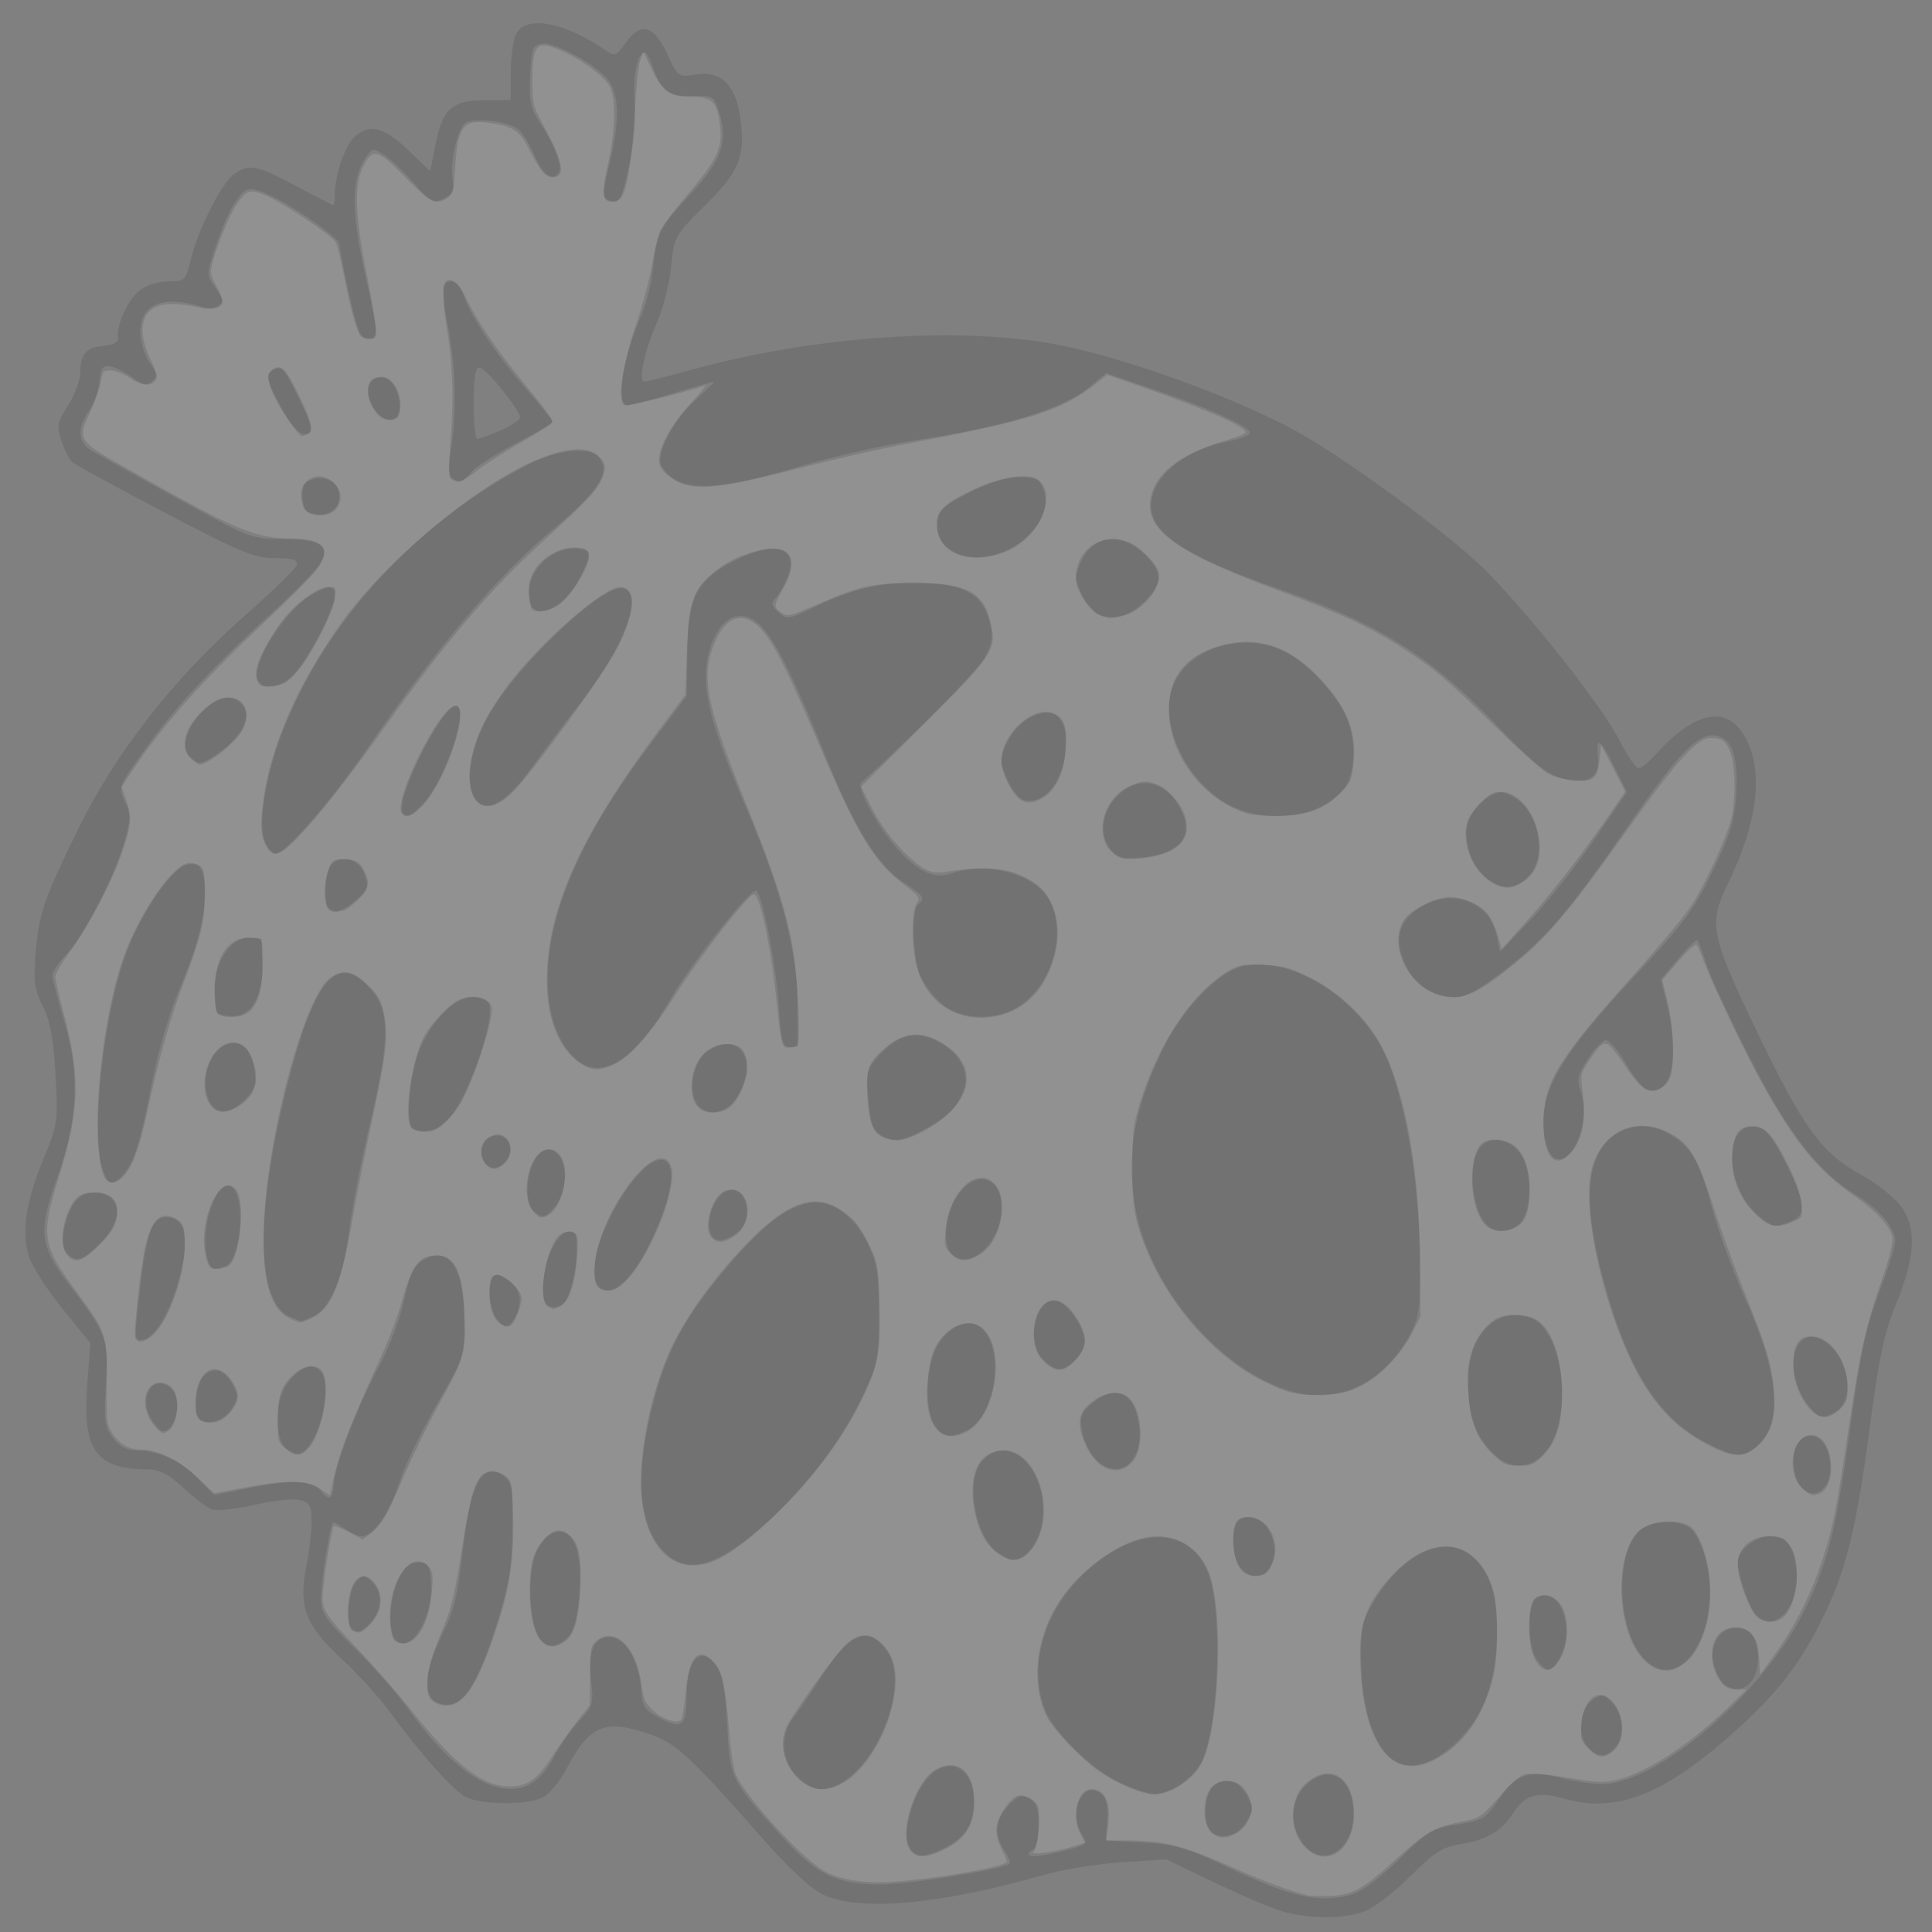 <?xml version="1.0" encoding="UTF-8" standalone="no"?>
<!-- Created with Inkscape (http://www.inkscape.org/) -->

<svg
   xmlns:dc="http://purl.org/dc/elements/1.1/"
   xmlns:cc="http://creativecommons.org/ns#"
   xmlns:rdf="http://www.w3.org/1999/02/22-rdf-syntax-ns#"
   xmlns:svg="http://www.w3.org/2000/svg"
   xmlns="http://www.w3.org/2000/svg"
   xmlns:sodipodi="http://sodipodi.sourceforge.net/DTD/sodipodi-0.dtd"
   xmlns:inkscape="http://www.inkscape.org/namespaces/inkscape"
   width="512"
   height="512"
   id="svg2"
   version="1.1"
   inkscape:version="0.92.3 (2405546, 2018-03-11)"
   sodipodi:docname="doris_icon_transparent.svg"
   inkscape:export-filename="/home/dvojtise/git/doris-android/DorisAndroid/src/main/res/drawable-hdpi/app_background_transparent_filigramme_doris.png"
   inkscape:export-xdpi="60.75"
   inkscape:export-ydpi="60.75">
  <rect width="100%" height="100%" fill="#808080" stroke="none"/>
  <defs
     id="defs4" />
  <sodipodi:namedview
     id="base"
     pagecolor="#ffffff"
     bordercolor="#666666"
     borderopacity="1.0"
     inkscape:pageopacity="0.0"
     inkscape:pageshadow="2"
     inkscape:zoom="1.4"
     inkscape:cx="170.42173"
     inkscape:cy="257.99916"
     inkscape:document-units="px"
     inkscape:current-layer="layer1"
     showgrid="false"
     inkscape:window-width="1265"
     inkscape:window-height="969"
     inkscape:window-x="351"
     inkscape:window-y="100"
     inkscape:window-maximized="0"
     borderlayer="true" />
  <g
     inkscape:label="Calque 1"
     inkscape:groupmode="layer"
     id="layer1"
     transform="translate(0,-540.362)">
    <path
       style="fill:#000000;fill-opacity:0.108"
       d="m 340.887,1047.194 c -2.695,-0.65 -10.958,-4.083 -18.363,-7.628 l -13.464,-6.447 -11.7,0.752 c -6.435,0.414 -15.841,1.944 -20.903,3.401 -27.179,7.821 -48.639,9.726 -58.352,5.18 -3.149,-1.474 -9.002,-6.905 -15.952,-14.802 -18.785,-21.346 -22.951,-25.246 -29.378,-27.503 -12.484,-4.383 -16.456,-2.798 -22.692,9.055 -1.695,3.222 -4.463,6.575 -6.15,7.452 -4.13,2.145 -16.512,2.054 -20.614,-0.151 -3.417,-1.837 -12.076,-11.59 -20.244,-22.801 -2.563,-3.518 -8.21,-9.701 -12.55,-13.741 -9.661,-8.994 -11.449,-13.664 -9.352,-24.424 0.774,-3.969 1.406,-9.386 1.406,-12.039 0,-4.081 -0.469,-4.944 -3.047,-5.611 -1.676,-0.433 -7.107,0.143 -12.069,1.28 -4.962,1.138 -10.079,1.672 -11.371,1.188 -1.292,-0.484 -4.683,-3.063 -7.537,-5.73 -3.786,-3.539 -6.273,-4.851 -9.203,-4.856 -13.946,-0.025 -17.563,-5.057 -16.233,-22.593 l 0.827,-10.906 -7.366,-9.06 c -4.051,-4.983 -8.044,-11.178 -8.873,-13.766 -2.07,-6.464 -0.879,-14.612 3.781,-25.853 3.798,-9.164 3.907,-9.916 3.228,-22.343 -0.527,-9.636 -1.368,-14.205 -3.357,-18.221 -2.313,-4.671 -2.549,-6.595 -1.839,-14.956 0.824,-9.694 2.339,-14.003 11.373,-32.355 9.922,-20.156 25.342,-39.817 44.294,-56.476 7.204,-6.333 13.277,-12.29 13.495,-13.238 0.295,-1.284 -1.194,-1.725 -5.824,-1.725 -5.435,0 -9.113,-1.519 -29.134,-12.035 -12.602,-6.619 -23.62,-12.639 -24.484,-13.377 -0.864,-0.739 -2.204,-3.32 -2.978,-5.738 -1.263,-3.943 -1.08,-4.905 1.778,-9.355 1.752,-2.728 3.194,-6.537 3.204,-8.464 0.027,-5.068 1.584,-6.884 6.27,-7.314 2.48,-0.227 3.999,-0.993 3.787,-1.91 -0.692,-2.985 2.418,-10.082 5.517,-12.595 1.882,-1.525 4.99,-2.549 7.741,-2.549 4.441,0 4.645,-0.198 6.023,-5.834 1.971,-8.066 8.069,-20.132 11.382,-22.524 4.015,-2.898 5.956,-2.536 16.469,3.07 5.217,2.782 9.664,5.058 9.883,5.058 0.219,0 0.401,-1.28 0.404,-2.845 0.012,-4.904 2.508,-12.39 4.981,-14.939 3.847,-3.964 7.988,-3.051 14.463,3.19 l 5.848,5.636 1.501,-7.49 c 1.845,-9.204 4.388,-11.37 13.353,-11.37 l 6.476,0 0,-6.872 c 0,-3.78 0.539,-8.331 1.197,-10.115 2.07,-5.611 12.33,-4.099 23.426,3.451 3.085,2.1 3.204,2.065 5.92,-1.719 3.998,-5.573 7.396,-4.62 10.962,3.074 2.837,6.122 2.875,6.149 7.705,5.353 6.392,-1.053 10.357,2.746 11.571,11.086 1.529,10.509 -0.012,14.465 -9.176,23.55 -8.193,8.123 -8.309,8.331 -9.094,16.338 -0.437,4.46 -2.091,11.028 -3.676,14.595 -3.369,7.582 -5.14,15.859 -3.394,15.859 0.657,0 6.342,-1.425 12.633,-3.166 33.145,-9.173 73.04,-11.697 98.705,-6.243 17.647,3.75 43.043,12.943 59.735,21.624 13.102,6.814 43.379,29 52.556,38.51 12.866,13.334 30.382,35.687 34.817,44.432 2.023,3.989 4.272,7.254 4.998,7.255 0.726,8.7e-4 2.659,-1.497 4.295,-3.329 11.428,-12.801 20.526,-13.74 25.049,-2.585 3.625,8.94 1.622,21.703 -5.778,36.811 -4.992,10.192 -4.37,13.493 7.04,37.325 13.093,27.351 17.776,33.82 28.815,39.814 3.037,1.649 7.178,4.795 9.203,6.992 5.171,5.611 5.081,13.661 -0.3,26.785 -3.206,7.818 -4.559,14.143 -7.032,32.874 -3.619,27.408 -6.465,38.725 -12.979,51.609 -6.275,12.411 -12.914,20.564 -25.705,31.566 -17.032,14.65 -29.202,19.04 -42.305,15.26 -7.004,-2.021 -10.477,-1.036 -13.527,3.837 -2.974,4.752 -7.185,7.192 -14.289,8.282 -4.339,0.665 -6.729,2.208 -12.706,8.2 -4.049,4.059 -9.415,8.258 -11.925,9.332 -5.007,2.142 -13.59,2.351 -21.198,0.516 z m 17.656,-4.849 c 2.37,-0.7 7.631,-4.687 12.263,-9.293 6.991,-6.952 8.94,-8.195 14.098,-8.99 8.258,-1.274 8.716,-1.534 12.428,-7.052 4.28,-6.363 8.088,-7.691 15.945,-5.559 3.374,0.916 8.344,1.684 11.044,1.708 14.963,0.133 43.847,-24.806 54.324,-46.903 6.125,-12.918 8.015,-20.781 12.024,-50.01 2.351,-17.139 3.972,-24.538 7.296,-33.306 2.351,-6.2 4.275,-12.345 4.275,-13.657 0,-3.477 -4.329,-8.592 -10.348,-12.227 -9.936,-6 -17.999,-16.39 -28.128,-36.245 -5.208,-10.209 -10.357,-21.304 -11.442,-24.656 -1.085,-3.352 -2.193,-6.356 -2.461,-6.675 -0.268,-0.319 -2.569,1.909 -5.112,4.951 l -4.624,5.532 1.608,6.388 c 2.449,9.73 2.11,18.885 -0.8,21.599 -3.306,3.083 -5.505,1.846 -9.951,-5.601 -2.091,-3.502 -4.51,-6.368 -5.375,-6.368 -0.865,0 -3.02,2.255 -4.79,5.01 -2.748,4.278 -3.026,5.525 -1.906,8.535 2.49,6.69 -1.149,18.065 -5.779,18.065 -2.401,0 -4.148,-4.241 -4.148,-10.068 0,-9.306 6.048,-19.022 23.386,-37.567 13.819,-14.781 16.511,-18.38 21.515,-28.768 4.716,-9.788 5.811,-13.392 6.239,-20.524 0.588,-9.811 -1.162,-14.74 -5.46,-15.377 -4.712,-0.697 -9.721,4.446 -22.958,23.573 -16.23,23.452 -21.733,29.889 -33.06,38.674 -6.534,5.067 -10.196,7.066 -12.945,7.066 -6.03,0 -11.014,-3.38 -13.533,-9.176 -2.947,-6.782 -1.228,-11.716 5.294,-15.204 8.133,-4.349 17.38,-0.494 19.128,7.973 l 0.907,4.395 8.024,-8.364 c 4.413,-4.6 11.983,-14.117 16.822,-21.149 l 8.798,-12.786 -3.079,-6.262 c -3.825,-7.778 -5.208,-8.774 -4.589,-3.303 0.665,5.866 -2.941,7.912 -10.069,5.712 -3.781,-1.167 -7.936,-4.604 -16.691,-13.804 -17.395,-18.28 -31.288,-27.016 -57.248,-35.998 -26.569,-9.193 -35.871,-15.714 -34.259,-24.018 1.39,-7.16 9.598,-13.265 20.657,-15.363 2.538,-0.481 4.925,-1.393 5.305,-2.025 0.881,-1.469 -10.191,-6.543 -25.817,-11.832 l -12.216,-4.135 -4.353,3.605 c -7.228,5.985 -22.566,10.63 -47.506,14.385 -7.541,1.135 -21.273,4.313 -30.517,7.061 -21.964,6.53 -31.279,6.43 -35.408,-0.381 -1.857,-3.063 3.055,-12.408 9.519,-18.109 2.7,-2.382 4.644,-4.33 4.319,-4.33 -0.325,0 -5.256,1.411 -10.958,3.134 -5.702,1.724 -11.057,3.146 -11.901,3.161 -3.191,0.055 -1.295,-12.682 3.522,-23.658 1.291,-2.943 2.65,-8.064 3.02,-11.38 1.202,-10.781 1.785,-12.011 9.682,-20.454 8.671,-9.269 10.527,-14.388 8.035,-22.167 -1.382,-4.314 -1.684,-4.505 -6.814,-4.305 -6.233,0.243 -8.51,-1.32 -10.6,-7.275 -0.83,-2.366 -1.862,-4.301 -2.293,-4.301 -1.941,0 -3.232,6.325 -2.679,13.122 0.384,4.715 -0.189,11.011 -1.566,17.223 -1.865,8.412 -2.493,9.704 -4.46,9.174 -2.711,-0.731 -2.731,-1.228 -0.424,-11.069 2.473,-10.554 2.303,-17.354 -0.526,-21.06 -3.138,-4.111 -14.188,-10.189 -17.611,-9.688 -2.471,0.362 -2.785,1.215 -3.117,8.46 -0.316,6.889 0.075,8.723 2.692,12.644 3.69,5.527 5.925,11.328 4.976,12.911 -1.564,2.607 -4.251,0.846 -6.428,-4.215 -1.272,-2.956 -3.23,-6.155 -4.353,-7.11 -2.492,-2.119 -11.86,-3.225 -14.094,-1.664 -2.106,1.472 -4.197,11.109 -3.321,15.307 0.545,2.614 0.067,3.556 -2.4,4.726 -2.826,1.34 -3.462,1.017 -7.685,-3.894 -2.532,-2.945 -6.084,-6.345 -7.893,-7.555 -3.231,-2.161 -3.328,-2.14 -5.402,1.121 -3.467,5.453 -3.469,13.874 -0.004,29.584 3.791,17.189 3.823,17.848 0.871,17.848 -1.898,0 -2.762,-2.056 -4.917,-11.696 -1.438,-6.433 -2.61,-12.418 -2.605,-13.302 0.01,-1.874 -14.764,-11.921 -20.444,-13.903 -3.208,-1.119 -4.199,-0.988 -5.671,0.754 -2.493,2.95 -4.411,6.98 -6.966,14.633 -2.157,6.459 -2.151,6.652 0.296,10.113 2.078,2.94 2.207,3.722 0.772,4.688 -0.947,0.638 -2.826,0.808 -4.176,0.379 -10.501,-3.34 -16.565,-0.928 -16.565,6.587 0,2.484 1.098,6.106 2.439,8.047 2.09,3.025 2.188,3.745 0.686,5.03 -1.384,1.184 -2.479,0.963 -5.2,-1.048 -1.896,-1.401 -4.551,-2.723 -5.901,-2.938 -1.995,-0.318 -2.53,0.427 -2.858,3.979 -0.222,2.404 -1.464,5.905 -2.761,7.782 -3.125,4.522 -2.98,8.263 0.403,10.382 1.518,0.951 11.708,6.654 22.644,12.673 19.481,10.723 20.055,10.944 28.379,10.944 10.112,0 12.756,1.869 9.62,6.801 -1.057,1.661 -6.506,7.206 -12.109,12.321 -16.262,14.844 -25.788,25.041 -33.815,36.196 -7.408,10.295 -7.468,10.446 -5.647,14.208 1.651,3.41 1.631,4.547 -0.197,11.024 -2.498,8.853 -10.931,25.029 -15.571,29.867 -1.886,1.966 -3.428,4.284 -3.428,5.151 0,0.867 1.422,6.371 3.161,12.231 4.199,14.155 3.636,26.184 -1.949,41.632 -4.949,13.686 -4.543,17.846 2.667,27.358 10.778,14.22 11.068,14.983 10.328,27.187 -0.589,9.711 -0.382,11.29 1.858,14.225 1.598,2.094 3.725,3.301 5.814,3.301 6.077,0 11.693,2.458 16.371,7.165 l 4.644,4.672 10.151,-2.023 c 10.705,-2.133 15.904,-1.827 18.24,1.073 2.17,2.694 3.019,2.127 3.341,-2.229 0.38,-5.14 6.507,-20.921 12.199,-31.418 2.451,-4.52 5.333,-12.19 6.405,-17.044 1.591,-7.202 2.561,-9.179 5.274,-10.747 6.646,-3.843 10.667,2.334 10.682,16.412 0.01,9.349 -0.093,9.66 -7.295,21.968 -4.018,6.867 -8.512,16.221 -9.987,20.787 -2.653,8.216 -6.833,14.143 -9.973,14.143 -0.893,0 -2.886,-0.911 -4.43,-2.026 -1.544,-1.114 -2.963,-1.825 -3.154,-1.58 -0.824,1.056 -3.176,15.803 -3.179,19.938 -0.003,3.985 1.081,5.597 9.003,13.381 4.954,4.868 11.231,11.98 13.949,15.805 16.036,22.566 30.967,27.814 38.492,13.53 1.735,-3.294 4.899,-7.843 7.03,-10.109 3.601,-3.828 3.823,-4.574 3.14,-10.524 -0.946,-8.234 0.905,-12.167 5.471,-11.623 3.91,0.466 7.313,6.619 7.792,14.094 0.272,4.242 0.916,5.169 5.128,7.384 5.76,3.028 6.891,1.996 6.919,-6.312 0.034,-9.825 4.141,-13.425 8.14,-7.136 1.412,2.221 2.223,7 2.629,15.489 0.662,13.863 0.852,14.25 14.251,29.032 9.389,10.359 14.523,12.894 26.186,12.93 7.849,0.025 32.906,-4.016 34.39,-5.545 0.312,-0.322 -0.316,-1.887 -1.398,-3.477 -2.812,-4.136 -2.431,-8.287 1.094,-11.919 2.507,-2.584 3.504,-2.908 5.522,-1.795 1.893,1.044 2.462,2.646 2.462,6.929 0,3.064 -0.552,5.922 -1.227,6.352 -3.446,2.194 -0.359,2.602 6.64,0.876 7.765,-1.914 7.844,-1.977 6.046,-4.803 -3.751,-5.899 0.439,-14.605 5.108,-10.612 1.466,1.254 1.931,3.258 1.637,7.055 l -0.411,5.304 9.817,0.537 c 8.49,0.465 11.515,1.341 22.384,6.481 17.299,8.182 24.65,9.773 33.319,7.211 z m -117.673,-12.687 c -1.623,-3.125 0.35,-11.607 3.892,-16.733 5.374,-7.776 13.289,-5.011 13.289,4.641 0,6.291 -2.192,9.817 -7.812,12.565 -5.548,2.713 -7.773,2.6 -9.37,-0.473 z m 104.393,-0.797 c -3.531,-4.625 -3.328,-11.148 0.469,-15.06 6.189,-6.377 12.94,-2.617 12.94,7.207 0,9.909 -8.182,14.7 -13.409,7.853 z m -24.332,-3.189 c -2.171,-2.237 -1.888,-9.363 0.468,-11.79 2.797,-2.882 6.79,-1.911 9.009,2.19 1.69,3.123 1.69,3.831 0.003,6.954 -2.065,3.822 -7.002,5.199 -9.48,2.646 z m -24.226,-12.889 c -7.398,-3.554 -17.278,-13.15 -19.706,-19.14 -4.592,-11.325 -0.491,-26.055 10.04,-36.057 13.576,-12.894 27.887,-13.155 33.048,-0.601 3.853,9.372 3.105,38.634 -1.262,49.405 -1.935,4.771 -8.275,9.361 -12.916,9.349 -1.687,0 -5.829,-1.334 -9.203,-2.956 z m -85.665,-1.838 c -4.043,-4.348 -4.364,-10.827 -0.765,-15.42 1.362,-1.739 4.368,-6.129 6.679,-9.756 8.057,-12.644 12.775,-14.831 17.826,-8.262 7.699,10.012 -4.9,36.984 -17.276,36.984 -1.868,0 -4.519,-1.454 -6.464,-3.546 z m 156.477,-5.657 c -4.156,-4.558 -6.591,-13.288 -6.807,-24.395 -0.181,-9.324 0.121,-10.735 3.484,-16.314 7.595,-12.6 18.529,-17.703 25.61,-11.951 4.901,3.981 6.907,9.75 6.907,19.868 0,11.586 -2.81,20.764 -8.26,26.98 -7.874,8.981 -15.991,11.235 -20.935,5.813 z m 53.226,-2.058 c -2.867,-3.265 -2.136,-10.031 1.34,-12.395 2.4,-1.632 2.929,-1.551 5.215,0.805 3.018,3.11 3.331,9.216 0.616,12.014 -2.55,2.628 -4.597,2.507 -7.171,-0.424 z M 116.018,991.623 c -4.043,-1.573 -3.625,-8.322 1.11,-17.945 3.111,-6.321 4.194,-10.723 5.514,-22.407 2.044,-18.093 5.291,-23.959 10.911,-19.712 2.13,1.609 2.383,3.236 2.22,14.242 -0.15,10.097 -0.894,14.675 -3.97,24.436 -5.731,18.184 -9.81,23.711 -15.785,21.386 z m 341.202,-4.678 c -0.801,-0.525 -2.05,-2.56 -2.774,-4.523 -1.799,-4.877 0.652,-10.152 4.958,-10.669 4.026,-0.484 6.512,2.558 6.512,7.966 0,6.576 -4.272,10.124 -8.697,7.225 z m -50.01,-6.874 c -2.385,-3.509 -2.533,-14.049 -0.225,-16.023 3.741,-3.199 8.131,1.653 8.131,8.986 0,4.193 -2.818,9.847 -4.908,9.847 -0.598,0 -1.947,-1.265 -2.998,-2.81 z m 28.302,-0.305 c -7.601,-8.451 -7.423,-30.467 0.28,-34.716 3.823,-2.108 10.604,-1.656 12.705,0.847 2.676,3.189 4.66,10.009 4.652,15.994 -0.022,16.36 -9.949,26.422 -17.637,17.875 z m -330.657,-4.784 c -2.111,-2.176 -1.705,-11.093 0.734,-16.125 1.594,-3.288 2.934,-4.425 5.213,-4.425 2.72,0 3.11,0.595 3.439,5.254 0.654,9.252 -5.508,19.293 -9.387,15.296 z m 37.736,-1.175 c -2.596,-4.997 -2.746,-17.609 -0.269,-22.537 3.073,-6.114 7.988,-6.768 10.165,-1.354 2.277,5.663 1.198,20.694 -1.723,24.02 -2.98,3.393 -6.371,3.339 -8.173,-0.129 z m -49.376,-1.885 c -1.634,-1.683 -0.792,-10.383 1.203,-12.438 1.876,-1.933 2.195,-1.903 4.456,0.427 2.718,2.801 2.272,7.453 -1.044,10.869 -2.087,2.15 -3.336,2.459 -4.614,1.142 z m 371.91,-3.899 c -1.808,-2.096 -4.585,-10.492 -4.6,-13.908 -0.012,-2.834 4.82,-6.638 8.432,-6.638 4.536,0 6.457,2.475 7.117,9.168 0.962,9.752 -6.059,17.048 -10.95,11.379 z M 329.193,956.299 c -2.38,-2.452 -3.154,-7.923 -1.68,-11.879 1.147,-3.079 6.286,-2.432 8.514,1.072 4.677,7.356 -1.186,16.627 -6.834,10.807 z m -153.35,-4.828 c -6.888,-7.098 -7.701,-20.942 -2.386,-40.652 3.572,-13.247 8.393,-21.901 19.541,-35.08 9.722,-11.492 17.099,-16.775 23.414,-16.765 4.969,0.008 10.447,4.426 13.556,10.935 2.495,5.222 2.928,8.002 2.928,18.773 0,12.022 -0.223,13.11 -4.533,22.127 -5.402,11.302 -14.808,23.684 -24.917,32.802 -13.418,12.102 -21.307,14.348 -27.604,7.859 z m 88.487,0.267 c -6.219,-4.489 -8.578,-19.592 -3.825,-24.491 6.514,-6.713 15.952,1.228 15.952,13.421 0,6.985 -3.94,13.131 -8.417,13.131 -0.47,0 -2.139,-0.928 -3.71,-2.062 z m 212.435,-18.151 c -1.937,-3.195 -1.963,-9.172 -0.05,-11.144 3.824,-3.941 8.344,-0.15 8.344,6.998 0,6.362 -5.335,9.029 -8.294,4.146 z M 290.12,926.797 c -1.494,-1.639 -3.029,-4.964 -3.411,-7.39 -0.59,-3.747 -0.189,-4.819 2.668,-7.136 6.527,-5.29 11.33,-2.967 12.503,6.049 1.277,9.812 -5.855,14.953 -11.76,8.476 z m 105.057,-1.762 c -4.349,-4.697 -6.034,-9.691 -6.136,-18.186 -0.153,-12.63 7.472,-20.5 16.663,-17.198 7.582,2.723 11,21.897 5.783,32.434 -3.753,7.58 -10.837,8.862 -16.31,2.95 z M 75.884,924.282 c -2.984,-2.248 -3.135,-11.963 -0.257,-16.489 2.942,-4.626 6.626,-6.423 9.003,-4.391 3.969,3.394 -0.05,20.419 -5.242,22.202 -0.661,0.227 -2.238,-0.368 -3.504,-1.322 z m 376.313,-1.56 c -12.693,-6.518 -20.766,-19.253 -27.221,-42.941 -4.22,-15.486 -4.785,-26.344 -1.717,-33.005 3.565,-7.742 12.312,-10.212 19.708,-5.565 5.458,3.429 7.489,7.112 10.839,19.66 1.599,5.99 5.684,17.046 9.077,24.569 8.85,19.624 9.619,33.269 2.178,38.64 -3.618,2.611 -5.522,2.41 -12.863,-1.36 z m -204.506,-4.608 c -2.395,-3.523 -2.484,-13.557 -0.172,-19.259 2.153,-5.31 6.997,-8.8 10.585,-7.627 8.481,2.774 6.861,24.092 -2.153,28.324 -4.298,2.018 -6.127,1.699 -8.259,-1.438 z M 40.139,916.509 c -3.774,-5.935 0.795,-12.703 5.383,-7.975 2.869,2.956 1.088,11.127 -2.426,11.127 -0.524,0 -1.855,-1.418 -2.958,-3.152 z m 12.582,-0.22 c -1.582,-1.631 -0.796,-9.115 1.171,-11.142 2.665,-2.746 5.512,-1.99 7.712,2.049 1.622,2.978 1.592,3.666 -0.293,6.629 -1.989,3.127 -6.649,4.464 -8.59,2.464 z M 479.045,912.579 c -6.681,-8.752 -3.819,-21.348 3.886,-17.1 6.928,3.821 9.079,15.968 3.383,19.109 -3.449,1.902 -4.506,1.609 -7.269,-2.01 z m -135.411,-3.144 c -18.802,-4.553 -38.135,-26.243 -42.499,-47.682 -2.889,-14.191 -0.891,-26.822 6.777,-42.851 5.325,-11.13 15.125,-21.289 21.778,-22.575 13.93,-2.693 32.769,10.297 38.726,26.702 4.548,12.527 7.608,31.75 7.835,49.218 0.19,14.692 -0.069,16.974 -2.441,21.495 -6.555,12.494 -18.257,18.58 -30.176,15.693 z m -67.177,-8.739 c -4.818,-4.965 -1.863,-17.033 3.797,-15.508 2.85,0.768 7.235,7.286 7.242,10.766 0.007,2.707 -4.227,7.27 -6.744,7.27 -1.012,0 -2.945,-1.138 -4.295,-2.529 z M 36.428,887.865 c 2.298,-21.587 3.679,-25.578 8.594,-24.847 4.224,0.628 5.141,5.999 2.646,15.495 -2.485,9.461 -6.421,16.259 -9.802,16.93 -2.115,0.42 -2.227,-0.169 -1.438,-7.578 z m 95.392,2.278 c -1.985,-2.464 -2.868,-8.752 -1.523,-10.843 0.985,-1.532 1.624,-1.481 4.328,0.345 3.345,2.259 4.014,5.687 1.902,9.753 -1.494,2.877 -2.821,3.087 -4.708,0.745 z m -54.989,-0.837 c -8.852,-3.675 -9.23,-27.052 -0.975,-60.24 7.203,-28.958 13.293,-36.427 22.036,-27.023 5.466,5.878 5.524,13.502 0.275,35.582 -2.378,10.001 -4.916,22.964 -5.642,28.807 -1.525,12.286 -4.976,20.607 -9.408,22.688 -1.709,0.802 -3.219,1.423 -3.356,1.379 -0.137,-0.044 -1.455,-0.581 -2.93,-1.193 z m 67.92,-3.363 c -1.522,-1.568 -0.83,-9.496 1.216,-13.939 2.217,-4.815 4.781,-6.519 6.752,-4.487 1.422,1.466 -0.824,15.008 -2.934,17.689 -1.356,1.722 -3.74,2.072 -5.034,0.738 z m 14.01,-4.614 c -2.572,-2.65 -1.354,-9.933 3.134,-18.733 10.18,-19.962 21.02,-19.812 13.406,0.186 -5.501,14.448 -12.692,22.511 -16.54,18.547 z M 54.843,873.434 c -1.833,-7.525 2.36,-20.258 6.174,-18.75 4.202,1.662 3.151,19.484 -1.252,21.225 -3.275,1.295 -4.106,0.877 -4.923,-2.475 z m -37.256,-1.136 c -0.933,-1.159 -1.173,-3.392 -0.643,-6.006 1.332,-6.577 3.906,-9.851 7.747,-9.851 7.478,0 8.48,6.575 2.017,13.234 -4.716,4.859 -6.83,5.467 -9.12,2.623 z m 234.574,0.328 c -2.418,-2.492 -1.722,-10.37 1.331,-15.049 4.897,-7.506 11.922,-5.761 11.922,2.962 0,9.071 -8.582,16.899 -13.252,12.087 z m -63.235,-4.383 c -2.349,-2.421 -0.385,-10.01 3.086,-11.924 5.526,-3.048 8.483,6.975 3.185,10.799 -2.925,2.111 -4.96,2.476 -6.271,1.125 z m 205.82,-2.654 c -4.15,-2.855 -5.962,-14.718 -3.092,-20.244 2.099,-4.042 7.824,-3.774 11.102,0.52 3.107,4.07 3.449,13.739 0.633,17.882 -1.885,2.773 -6.012,3.652 -8.643,1.842 z m 71.434,-2.937 c -9.021,-7.312 -9.74,-24.715 -0.979,-23.672 2.682,0.319 4.137,2.031 7.855,9.243 5.504,10.677 5.83,14.137 1.493,15.836 -4.276,1.675 -4.641,1.614 -8.369,-1.407 z m -324.205,-0.856 c -4.375,-3.022 -1.685,-16.734 3.282,-16.734 5.053,0 6.076,10.24 1.539,15.406 -2.222,2.53 -2.836,2.699 -4.821,1.328 z M 27.332,850.669 c -3.388,-9.182 -0.051,-40.963 6.04,-57.532 4.062,-11.048 12.494,-23.229 16.41,-23.704 2.654,-0.322 3.416,0.23 4.08,2.957 1.522,6.248 -0.48,16.36 -5.619,28.381 -3.229,7.553 -6.173,17.36 -7.971,26.552 -3.122,15.957 -4.711,21.012 -7.663,24.373 -2.655,3.023 -3.869,2.786 -5.277,-1.028 z m 100.837,-2.719 c -1.578,-3.039 0.381,-6.682 3.594,-6.682 2.947,0 4.437,3.377 2.725,6.178 -1.8,2.946 -4.921,3.195 -6.319,0.504 z m 104.746,-7.144 c -1.673,-1.26 -2.438,-3.815 -2.834,-9.459 -0.524,-7.471 -0.397,-7.883 3.775,-12.182 5.095,-5.25 10.084,-5.828 16.274,-1.886 5.237,3.335 7.098,8.582 4.72,13.305 -2.022,4.016 -4.181,5.949 -10.553,9.449 -5.357,2.942 -8.243,3.138 -11.381,0.774 z m -123.748,-1.645 c -1.449,-1.493 -0.872,-11.155 1.069,-17.891 2.478,-8.599 9.726,-16.669 14.97,-16.669 2.057,0 4.032,0.783 4.388,1.741 1.518,4.076 -4.45,21.98 -9.851,29.553 -2.805,3.933 -8.287,5.626 -10.577,3.266 z M 55.628,832.5 c -2.762,-5.317 -0.385,-13.539 4.439,-15.354 3.708,-1.395 6.477,1.109 7.349,6.647 0.61,3.875 0.208,5.184 -2.426,7.898 -3.75,3.864 -7.602,4.197 -9.362,0.808 z m 128.73,-0.216 c -1.918,-3.692 -0.379,-10.78 2.845,-13.107 8.443,-6.094 14.085,1.85 8.281,11.659 -2.973,5.024 -8.87,5.791 -11.126,1.447 z m -32.954,-12.392 c -7.149,-7.886 -8.263,-23.552 -2.842,-39.979 4.352,-13.19 11.919,-26.65 23.851,-42.43 l 9.621,-12.723 0.107,-11.604 c 0.133,-14.408 2.515,-19.087 12.262,-24.092 10.733,-5.511 17.307,-3.79 14.507,3.798 -0.736,1.996 -2.133,4.533 -3.104,5.638 -1.545,1.759 -1.48,2.276 0.523,4.144 2.16,2.014 2.724,1.922 10.054,-1.65 10.006,-4.876 19.119,-6.779 29.554,-6.171 10.09,0.587 14.636,3.484 16.339,10.411 0.936,3.805 0.706,5.565 -1.205,9.222 -1.807,3.457 -19.192,21.069 -32.898,33.328 -1.316,1.177 4.518,11.842 9.525,17.414 5.678,6.319 9.933,8.26 14.505,6.617 9.419,-3.383 22.484,0.302 26.015,7.337 4.399,8.766 0.755,21.693 -7.788,27.625 -6.164,4.28 -15.767,4.036 -21.04,-0.536 -2.168,-1.88 -4.695,-5.276 -5.616,-7.546 -1.942,-4.79 -2.247,-17.603 -0.447,-18.75 2.078,-1.323 1.35,-2.409 -3.815,-5.69 -6.611,-4.199 -13.04,-14.415 -20.034,-31.835 -12.812,-31.908 -17.718,-39.739 -24.262,-38.733 -3.883,0.597 -7.381,6.43 -8.03,13.392 -0.737,7.901 1.724,16.745 10.105,36.314 10.118,23.625 13.779,37.781 14.391,55.634 0.277,8.081 0.092,8.851 -2.124,8.851 -2.181,0 -2.507,-1.156 -3.21,-11.38 -0.754,-10.977 -4.097,-28.049 -5.884,-30.054 -1.119,-1.256 -17.142,18.932 -22.85,28.79 -9.943,17.171 -19.225,22.362 -26.208,14.659 z m -93.774,-11.077 c -0.45,-0.464 -0.818,-3.224 -0.818,-6.135 0,-7.362 4.346,-13.885 9.252,-13.885 3.59,0 3.632,0.082 3.591,6.954 -0.052,8.664 -3.02,13.908 -7.871,13.908 -1.835,0 -3.704,-0.379 -4.154,-0.843 z m 29.45,-27.817 c -1.529,-1.576 -0.826,-10.22 0.955,-11.743 2.953,-2.526 7.252,-1.068 8.607,2.919 1.079,3.175 0.816,3.972 -2.191,6.638 -3.43,3.04 -5.847,3.757 -7.371,2.186 z m 306.758,-8.076 c -4.481,-3.632 -6.528,-11.123 -4.328,-15.839 0.924,-1.98 3.154,-4.452 4.957,-5.493 2.855,-1.649 3.699,-1.661 6.547,-0.091 6.926,3.82 9.188,16.152 3.901,21.27 -3.556,3.442 -6.96,3.489 -11.076,0.153 z m -99.283,-7.171 c -3.363,-3.829 -2.739,-10.046 1.441,-14.353 5.371,-5.535 12.428,-4.414 16.457,2.613 4.378,7.636 0.773,12.547 -9.992,13.613 -4.594,0.455 -6.195,0.076 -7.906,-1.873 z m -224.42,-2.56 c -1.866,-4.837 0.451,-18.368 5.127,-29.942 11.64,-28.812 34.711,-53.861 63.89,-69.367 8.594,-4.567 17.713,-5.442 19.915,-1.91 2.494,4 -0.678,8.805 -12.073,18.291 -15.115,12.581 -30.975,31.257 -49.755,58.589 -9.545,13.89 -21.69,27.817 -24.259,27.817 -0.827,0 -2.108,-1.565 -2.845,-3.477 z m 36.69,-7.365 c -2.594,-2.673 10.099,-28.354 14.014,-28.354 3.656,0 -2.807,19.488 -8.491,25.604 -3.297,3.548 -4.276,4.035 -5.523,2.75 z m 218.696,-2.272 c -10.023,-5.464 -17.066,-18.394 -15.486,-28.43 1.896,-12.037 18.5,-18.371 30.971,-11.815 5.852,3.076 13.527,11.463 15.944,17.424 2.521,6.218 2.2,14.738 -0.699,18.536 -5.895,7.722 -20.649,9.78 -30.729,4.286 z m -200.173,-2.592 c -1.949,-4.408 -0.351,-12.952 3.836,-20.507 7.719,-13.927 31.26,-36.098 36.239,-34.13 5.091,2.013 -0.197,15.7 -11.817,30.586 -4.312,5.524 -9.91,12.966 -12.439,16.538 -7.394,10.441 -13.287,13.239 -15.819,7.513 z m 142.554,-2.23 c -1.364,-2.305 -2.481,-5.214 -2.484,-6.466 -0.009,-3.977 3.591,-9.626 7.44,-11.677 7.043,-3.753 10.869,0.571 9.303,10.514 -0.965,6.127 -4.563,10.93 -8.556,11.422 -2.538,0.313 -3.75,-0.493 -5.703,-3.793 z M 50.22,740.73 c -2.538,-2.615 -0.523,-8.391 4.422,-12.679 4.119,-3.571 7.942,-3.667 10.02,-0.252 1.808,2.974 -1.008,8.138 -6.53,11.972 -4.892,3.397 -5.477,3.468 -7.912,0.959 z m 18.036,-20.327 c -1.554,-4.173 6.808,-17.616 13.68,-21.992 4.996,-3.182 6.78,-3.221 6.78,-0.148 0,3.301 -6.826,16.437 -10.743,20.675 -3.548,3.839 -8.552,4.593 -9.716,1.466 z M 291.376,703.275 c -1.458,-0.556 -3.581,-3.02 -4.717,-5.476 -1.927,-4.165 -1.93,-4.762 -0.034,-8.858 3.291,-7.111 10.968,-7.623 17.249,-1.151 4.223,4.351 4.119,7.495 -0.392,11.837 -4.084,3.931 -8.149,5.156 -12.106,3.648 z m -150.306,-1.934 c -0.45,-0.464 -0.818,-2.499 -0.818,-4.523 0,-5.402 5.921,-11.072 11.563,-11.072 5.065,0 5.28,0.83 1.951,7.553 -3.439,6.946 -9.831,10.994 -12.696,8.041 z M 253.714,687.073 c -3.839,-1.603 -5.696,-4.611 -5.261,-8.52 0.33,-2.97 1.706,-4.224 8.371,-7.633 5.167,-2.643 9.823,-4.09 13.221,-4.109 4.545,-0.026 5.409,0.413 6.47,3.289 3.622,9.818 -12.033,21.471 -22.802,16.973 z M 81.66,676.059 c -0.844,-0.351 -1.534,-2.286 -1.534,-4.301 0,-2.859 0.678,-3.839 3.084,-4.461 3.495,-0.904 6.733,1.234 6.733,4.444 0,4.083 -3.926,6.13 -8.283,4.318 z m 38.18,-8.981 c -0.963,-0.643 -1.081,-2.877 -0.38,-7.251 1.603,-10.004 1.319,-22.702 -0.737,-32.956 -1.043,-5.202 -1.562,-10.014 -1.155,-10.694 1.456,-2.427 4.059,-1.174 5.323,2.563 1.877,5.549 8.878,15.989 16.674,24.866 3.752,4.272 6.822,8.099 6.822,8.503 0,0.404 -4.279,2.954 -9.51,5.667 -5.23,2.712 -10.562,6.132 -11.847,7.601 -2.549,2.911 -3.104,3.093 -5.19,1.702 z m 12.726,-12.625 c 2.873,-1.217 5.225,-2.784 5.228,-3.482 0.008,-2.013 -9.035,-13.143 -10.732,-13.21 -1.096,-0.043 -1.534,2.647 -1.534,9.422 0,5.216 0.408,9.483 0.907,9.483 0.499,0 3.258,-0.996 6.131,-2.213 z m -58.401,-6.81 c -3.291,-6.173 -3.785,-7.947 -2.454,-8.816 2.822,-1.842 3.355,-1.365 7.171,6.424 4.278,8.732 4.496,10.157 1.552,10.136 -1.354,-0.009 -3.669,-2.869 -6.268,-7.743 z m 24.907,0.866 c -2.442,-3.84 -1.889,-7.468 1.233,-8.088 2.966,-0.588 5.589,2.995 5.589,7.635 0,4.597 -4.017,4.864 -6.822,0.453 z"
       id="path3082"
       inkscape:connector-curvature="0" />
    <path
       style="fill:#ffffff;fill-opacity:0.136;stroke-width:30;stroke-linecap:round;stroke-linejoin:round;stroke-miterlimit:4;stroke-dasharray:none"
       d="m 346.444,502.272 c -4.532,-1.148 -11.674,-3.786 -18.571,-6.861 -14.462,-6.447 -19.135,-7.65 -29.828,-7.682 l -4.828,-0.014 0.455,-3.872 c 0.735,-6.258 -0.828,-9.7 -4.406,-9.7 -3.702,0 -5.447,7.096 -2.934,11.936 l 1.19,2.293 -3.753,1.136 c -4.704,1.423 -11.349,2.213 -9.862,1.172 1.122,-0.785 1.947,-8.808 1.208,-11.752 -0.481,-1.915 -3.562,-3.599 -5.475,-2.992 -2.025,0.643 -5.096,5.193 -5.491,8.135 -0.252,1.88 0.091,3.567 1.146,5.636 0.828,1.624 1.506,3.26 1.506,3.636 0,1.135 -14.29,3.838 -26.916,5.091 -9.054,0.899 -15.75,0.183 -20.791,-2.224 -5.68,-2.711 -21.497,-19.82 -24.178,-26.153 -0.536,-1.266 -1.306,-6.409 -1.712,-11.429 -0.992,-12.292 -1.784,-15.843 -4.065,-18.224 -4.07,-4.248 -6.529,-1.537 -7.427,8.186 -0.332,3.593 -0.898,6.827 -1.258,7.187 -1.119,1.119 -4.995,-0.217 -7.494,-2.585 -1.99,-1.885 -2.476,-2.973 -2.916,-6.529 -1.251,-10.109 -7.006,-15.842 -11.914,-11.868 -1.578,1.278 -1.691,1.869 -1.758,9.228 l -0.071,7.863 -3.534,4.522 c -1.944,2.487 -4.92,6.687 -6.613,9.332 -3.683,5.755 -6.469,7.689 -11.073,7.689 -7.331,0 -14.619,-5.741 -26.898,-21.187 -2.76,-3.472 -8.484,-10.01 -12.718,-14.528 -10.456,-11.155 -10.351,-10.969 -9.741,-17.309 0.513,-5.328 2.264,-15.545 2.747,-16.028 0.149,-0.149 1.937,0.594 3.973,1.65 l 3.702,1.921 1.934,-1.433 c 2.933,-2.173 4.562,-4.961 8.973,-15.356 2.221,-5.234 6.6,-14.171 9.73,-19.859 6.373,-11.58 6.791,-13.165 6.276,-23.829 -0.514,-10.653 -2.531,-14.757 -7.251,-14.757 -4.817,0 -6.553,2.305 -9.414,12.5 -0.992,3.536 -3.276,9.643 -5.074,13.571 -9.046,19.763 -11.731,26.861 -13.45,35.55 l -0.391,1.978 -2.649,-1.8 c -3.412,-2.319 -8.848,-2.399 -20.027,-0.294 l -8.067,1.518 -4.433,-4.253 c -4.664,-4.474 -10.492,-7.332 -14.996,-7.353 -3.164,-0.015 -5.527,-1.356 -7.472,-4.243 -1.556,-2.308 -1.643,-3.06 -1.549,-13.277 0.119,-12.851 -0.124,-13.603 -7.723,-23.898 -9.515,-12.89 -9.853,-15.018 -4.915,-30.953 5.53,-17.843 5.745,-26.329 1.108,-43.69 -1.154,-4.321 -2.099,-8.5 -2.098,-9.286 1.05e-4,-0.786 1.928,-4 4.284,-7.143 4.464,-5.955 10.931,-18.343 13.422,-25.714 2.422,-7.166 2.614,-9.377 1.181,-13.594 l -1.296,-3.813 2.747,-4.154 c 7.991,-12.081 18.507,-23.873 35.902,-40.256 5.649,-5.32 11.392,-11.09 12.762,-12.822 4.472,-5.651 2.407,-8.534 -6.147,-8.581 -10.133,-0.056 -14.744,-2.028 -45.343,-19.394 -11.398,-6.469 -11.699,-6.975 -8.339,-13.994 1.269,-2.652 2.553,-6.268 2.852,-8.036 0.512,-3.027 0.672,-3.209 2.747,-3.118 1.211,0.053 3.44,0.937 4.952,1.964 3.119,2.119 5.392,2.377 6.731,0.763 0.763,-0.919 0.568,-1.835 -1.163,-5.456 -4.297,-8.99 -2.122,-14.868 5.501,-14.868 1.965,0 4.994,0.358 6.731,0.795 3.917,0.986 6.76,0.376 6.76,-1.45 0,-0.738 -0.768,-2.695 -1.707,-4.348 -1.446,-2.545 -1.603,-3.404 -1.025,-5.609 1.268,-4.838 4.419,-12.587 6.259,-15.394 2.682,-4.089 3.608,-4.465 7.419,-3.01 4.27,1.631 18.091,10.786 19.084,12.641 0.428,0.8 1.407,4.731 2.176,8.735 1.634,8.515 3.343,14.772 4.378,16.031 0.404,0.491 1.498,0.893 2.432,0.893 1.455,0 1.698,-0.348 1.698,-2.425 0,-1.334 -1.125,-8.05 -2.5,-14.925 -3.098,-15.491 -3.351,-23.517 -0.893,-28.391 2.532,-5.02 3.723,-4.716 11.128,2.837 6.653,6.788 8.259,7.558 11.304,5.426 1.27,-0.89 1.556,-2.008 1.873,-7.321 0.71,-11.904 2.105,-13.638 9.95,-12.374 5.566,0.896 7.282,2.087 9.582,6.652 2.905,5.765 4.468,7.666 6.308,7.666 3.542,0 2.906,-4.053 -2.067,-13.177 -3.193,-5.857 -3.255,-6.098 -3.255,-12.516 0,-9.886 1.163,-10.913 8.496,-7.5 5.347,2.489 10.605,6.492 12.033,9.162 1.679,3.138 1.474,11.966 -0.476,20.441 -1.777,7.726 -1.561,10.019 0.944,10.019 0.927,0 2.035,-0.422 2.464,-0.939 1.633,-1.968 3.039,-10.581 3.636,-22.276 0.341,-6.679 1.011,-13.107 1.489,-14.286 l 0.869,-2.143 2.04,4.286 c 2.823,5.93 4.793,7.498 9.437,7.51 6.979,0.018 8.185,1.183 8.87,8.57 0.494,5.328 -1.109,8.541 -8.711,17.45 -3.332,3.906 -6.564,8.166 -7.182,9.468 -0.618,1.302 -1.594,5.338 -2.171,8.97 -0.576,3.632 -2.523,10.917 -4.326,16.19 -3.707,10.838 -5.031,20.359 -2.941,21.161 0.894,0.343 16.556,-3.518 21.134,-5.211 0.649,-0.24 -0.948,1.834 -3.55,4.609 -4.983,5.315 -8.484,11.548 -8.484,15.104 0,1.479 0.645,2.667 2.125,3.911 5.507,4.634 11.352,4.37 34.36,-1.553 9.201,-2.369 22.033,-5.303 28.515,-6.52 33.5,-6.29 41.715,-8.886 50.75,-16.036 l 3.007,-2.379 9.014,3.151 c 18.811,6.575 28.85,11.091 27.503,12.372 -0.347,0.33 -3.042,1.31 -5.988,2.176 -10.286,3.027 -16.954,7.875 -18.66,13.57 -2.805,9.361 5.074,15.401 34.017,26.078 15.766,5.816 24.165,9.721 32.32,15.026 8.58,5.582 11.698,8.216 24.466,20.669 6.089,5.939 12.297,11.541 13.795,12.449 1.761,1.067 4.293,1.777 7.163,2.007 5.372,0.431 6.343,-0.386 6.888,-5.804 l 0.368,-3.653 3.197,6.198 3.197,6.198 -3.554,5.226 c -6.55,9.631 -15.81,21.599 -22.513,29.096 l -6.645,7.433 -1.019,-3.493 c -0.56,-1.921 -1.678,-4.42 -2.485,-5.552 -1.842,-2.587 -6.437,-4.714 -10.229,-4.734 -3.517,-0.019 -10.016,3.119 -11.93,5.76 -4.704,6.492 0.653,18.07 9.413,20.342 5.835,1.514 9.918,-0.33 20.804,-9.389 7.988,-6.648 13.912,-13.749 28.279,-33.895 13.539,-18.986 18.943,-24.982 22.5,-24.965 3.141,0.014 3.917,0.568 5.242,3.741 1.315,3.146 1.469,12.662 0.285,17.539 -1.267,5.218 -7.149,17.964 -10.807,23.417 -1.821,2.714 -8.505,10.721 -14.853,17.792 -19.694,21.936 -23.585,28.05 -24.101,37.866 -0.321,6.109 0.89,10.68 3.048,11.509 1.752,0.672 4.682,-1.72 6.138,-5.011 1.566,-3.54 1.847,-6.911 1.107,-13.291 -0.513,-4.425 -0.434,-4.798 1.678,-7.966 3.21,-4.812 4.038,-5.366 5.731,-3.834 0.763,0.69 2.689,3.254 4.28,5.696 1.592,2.443 3.703,4.875 4.691,5.403 2.449,1.311 5.389,0.203 6.715,-2.531 1.436,-2.958 1.141,-13.551 -0.574,-20.594 l -1.366,-5.611 4.289,-4.984 c 2.359,-2.741 4.52,-4.716 4.802,-4.389 0.282,0.327 1.093,2.202 1.804,4.166 2.078,5.745 11.318,25.077 15.876,33.214 8.52,15.212 14.415,22.367 23.955,29.077 6.123,4.307 9.545,8.005 10.21,11.033 0.305,1.387 -0.555,4.894 -2.813,11.479 -4.31,12.57 -5.631,18.453 -8.619,38.411 -1.383,9.232 -3.017,19.357 -3.631,22.5 -2.814,14.389 -8.395,27.663 -16.067,38.212 l -3.894,5.355 -0.188,-3.212 c -0.275,-4.686 -0.751,-6.294 -2.33,-7.874 -1.7,-1.7 -5.459,-1.854 -7.66,-0.313 -3.384,2.37 -3.443,9.234 -0.117,13.463 1.1,1.399 2.13,1.874 4.096,1.89 l 2.627,0.022 -5.357,5.16 c -9.973,9.605 -21.46,17.019 -29.134,18.803 -3.35,0.779 -5.029,0.7 -12.901,-0.604 -5.528,-0.916 -9.881,-1.293 -11.186,-0.968 -1.206,0.3 -3.38,1.949 -4.993,3.789 -6.692,7.63 -6.994,7.86 -11.453,8.728 -7.512,1.462 -9.731,2.676 -17.118,9.373 -9.543,8.651 -12.077,10.105 -18.089,10.378 -2.622,0.119 -5.411,0.054 -6.197,-0.145 l 0,-10e-6 z m -97.766,-11.413 c 6.641,-2.741 9.552,-6.759 9.552,-13.185 0,-8.096 -4.258,-11.857 -10.039,-8.867 -5.803,3.001 -10.387,17.743 -6.761,21.749 1.577,1.742 3.562,1.826 7.249,0.304 l 0,0 z m 105.831,0.023 c 2.94,-2.06 4.618,-6.481 4.308,-11.353 -0.508,-7.972 -5.364,-11.691 -10.844,-8.305 -3.198,1.976 -4.667,4.309 -5.21,8.271 -1.138,8.303 6.113,15.332 11.746,11.387 l 0,0 z m -26.97,-4.965 c 2.257,-1.167 4.262,-4.354 4.262,-6.774 0,-2.096 -1.893,-5.53 -3.532,-6.407 -2.256,-1.207 -5.582,-0.861 -7.07,0.737 -2.743,2.944 -2.657,10.521 0.141,12.481 1.902,1.332 3.569,1.322 6.199,-0.038 l 0,-5e-5 z m -16.602,-11.7 c 3.405,-1.741 6.142,-4.299 7.585,-7.09 4.524,-8.749 5.818,-38.544 2.153,-49.579 -2.372,-7.14 -8.749,-11.23 -16.009,-10.267 -7.771,1.031 -18.197,8.429 -23.812,16.896 -6.308,9.512 -7.734,21.714 -3.563,30.503 1.637,3.449 9.286,11.501 14.028,14.767 4.703,3.239 11.517,6.087 14.618,6.109 1.292,0.009 3.542,-0.593 5,-1.338 l 0,0 z m -87.413,-1.785 c 6.612,-3.876 12.537,-14.519 13.673,-24.561 0.596,-5.27 -0.495,-9.255 -3.326,-12.151 -3.022,-3.091 -6.092,-3.106 -9.577,-0.046 -2.736,2.402 -14.94,19.44 -16.089,22.461 -1.784,4.691 -0.265,10.067 3.871,13.698 3.322,2.917 7.151,3.117 11.447,0.599 l 0,-3e-5 z M 380.016,466.46 c 7.803,-3.944 13.13,-11.48 15.776,-22.316 1.314,-5.381 1.283,-18.107 -0.055,-22.612 -4.148,-13.968 -16.043,-15.69 -26.956,-3.901 -5.77,6.233 -7.989,11.163 -8.301,18.442 -0.138,3.221 0.119,8.636 0.571,12.033 2.191,16.463 9.23,23.276 18.965,18.355 l 0,0 z m 47.753,-2.639 c 2.846,-2.638 2.849,-8.604 0.006,-12.356 -3.568,-4.708 -8.161,-1.792 -8.69,5.517 -0.287,3.969 -0.165,4.389 1.864,6.419 2.629,2.629 4.324,2.734 6.82,0.42 l -2.5e-4,0 z M 123.055,449.679 c 2.799,-2.891 5.692,-9.219 9.007,-19.701 3.194,-10.103 4.214,-17.596 3.908,-28.71 -0.226,-8.185 -0.339,-8.763 -1.97,-10.083 -1.083,-0.876 -2.55,-1.32 -3.92,-1.185 -3.743,0.367 -5.12,4.03 -7.639,20.319 -1.632,10.552 -2.754,15.553 -4.385,19.539 -3.953,9.662 -4.779,12.452 -4.803,16.209 -0.019,3.039 0.264,3.91 1.564,4.821 2.647,1.854 5.706,1.405 8.237,-1.21 l 0,0 z M 413.733,439.144 c 2.154,-4.123 2.032,-11.03 -0.25,-14.099 -1.751,-2.356 -5.217,-2.977 -6.949,-1.245 -1.573,1.573 -1.783,10.759 -0.334,14.57 1.988,5.23 5.041,5.543 7.533,0.774 l 0,0 z m 31.766,2.301 c 2.938,-1.938 4.625,-4.468 6.327,-9.49 2.756,-8.133 1.308,-20.938 -3.009,-26.6 -2.497,-3.275 -11.721,-2.724 -15.015,0.897 -5.468,6.011 -5.499,22.57 -0.059,31.17 3.24,5.121 7.751,6.665 11.756,4.024 l 3e-5,0 z m -295.924,-6.323 c 2.489,-1.744 3.648,-5.296 4.133,-12.667 0.562,-8.552 -0.109,-13.007 -2.288,-15.186 -2.418,-2.418 -4.77,-2.168 -7.362,0.784 -2.77,3.154 -3.675,6.465 -3.68,13.453 -0.009,11.952 3.712,17.459 9.198,13.616 z m -39.361,-1.166 c 2.368,-2.52 3.825,-6.757 4.248,-12.349 0.348,-4.608 0.229,-5.287 -1.173,-6.689 -4.497,-4.497 -10.649,4.873 -9.91,15.094 0.19,2.622 0.698,4.493 1.329,4.892 1.752,1.109 3.925,0.734 5.506,-0.948 l 0,0 z m -12.117,-3.469 c 2.9,-2.967 3.598,-6.951 1.769,-10.096 -1.954,-3.359 -4.726,-3.532 -6.352,-0.397 -1.615,3.114 -1.803,11.057 -0.284,12.02 1.726,1.095 2.559,0.834 4.867,-1.527 z m 373.749,-1.366 c 4.252,-2.275 5.895,-14.446 2.611,-19.335 -1.354,-2.015 -2.135,-2.464 -4.603,-2.645 -5.868,-0.43 -9.936,3.343 -9.299,8.625 0.503,4.168 3.206,11.009 5.016,12.695 1.651,1.538 4.145,1.8 6.276,0.66 z M 337.042,414.673 c 2.715,-5.557 -0.784,-12.672 -6.232,-12.672 -3.359,0 -4.247,1.734 -3.875,7.574 0.367,5.761 2.377,8.324 6.272,7.996 2.118,-0.178 2.733,-0.643 3.834,-2.897 l 0,0 z m -148.74,-0.632 c 4.814,-1.619 11.968,-7.138 20.074,-15.485 9.02,-9.289 15.354,-18.082 20.207,-28.053 4.196,-8.622 4.878,-12.381 4.515,-24.913 -0.271,-9.369 -0.485,-10.778 -2.204,-14.519 -2.683,-5.839 -4.544,-8.222 -8.27,-10.585 -6.62,-4.198 -13.462,-2.038 -22.872,7.222 -9.999,9.839 -18.908,22.193 -22.873,31.716 -5.328,12.799 -8.165,29.573 -6.65,39.318 1.934,12.439 8.94,18.369 18.073,15.297 z m 84.377,-2.576 c 8.207,-8.67 2.617,-28.417 -7.664,-27.07 -5.87,0.769 -8.487,6.802 -6.809,15.694 1.055,5.594 3.232,9.584 6.39,11.712 3.248,2.189 5.793,2.083 8.083,-0.336 l 0,0 z m 209.447,-15.622 c 4.572,-1.754 4.001,-13.49 -0.744,-15.294 -5.89,-2.239 -8.844,9.545 -3.537,14.11 2.029,1.745 2.488,1.872 4.281,1.184 z M 300.149,387.372 c 3.06,-3.475 2.68,-13.068 -0.657,-16.621 -1.937,-2.062 -5.633,-2.112 -8.856,-0.12 -4.954,3.062 -5.691,6.386 -2.794,12.607 3.001,6.446 8.612,8.331 12.308,4.135 l 0,0 z m 108.805,-1.641 c 3.49,-3.49 4.991,-8.478 4.991,-16.587 0,-9.597 -2.858,-17.427 -7.176,-19.66 -2.28,-1.179 -6.864,-1.384 -9.4,-0.419 -2.9,1.102 -6.069,5.03 -7.353,9.113 -0.928,2.95 -1.158,5.56 -0.923,10.483 0.385,8.063 2.266,12.805 6.704,16.896 2.797,2.578 3.495,2.874 6.789,2.874 3.295,0 3.948,-0.277 6.37,-2.698 l 0,0 z M 81.689,383.906 c 3.678,-3.915 6.015,-16.349 3.815,-20.298 -1.237,-2.22 -4.431,-2.104 -7.244,0.264 -3.638,3.061 -4.609,5.633 -4.642,12.298 -0.028,5.656 0.071,6.041 1.974,7.679 2.515,2.163 4.106,2.178 6.098,0.058 l 0,-3e-5 z M 466.103,382.868 c 3.419,-3.419 4.568,-7.43 4.035,-14.081 -0.559,-6.971 -1.926,-11.605 -7.565,-25.646 -2.697,-6.716 -6.369,-16.773 -8.16,-22.35 -4.827,-15.031 -6.752,-18.15 -12.968,-21.014 -8.627,-3.974 -17.283,0.565 -19.705,10.334 -2.389,9.638 2.354,32.897 10.123,49.636 5.382,11.597 11.772,18.65 21.197,23.397 6.616,3.333 9.496,3.272 13.043,-0.276 l 0,0 z m -210.017,-3.366 c 7.7,-3.982 10.624,-21.228 4.618,-27.235 -3.415,-3.415 -9.833,-1.064 -12.809,4.692 -1.608,3.109 -2.627,10.451 -2.099,15.119 0.838,7.41 4.796,10.265 10.29,7.424 z M 44.975,378.905 c 0.774,-0.566 1.522,-2.378 1.842,-4.464 0.641,-4.181 -0.579,-7.196 -3.175,-7.847 -5.501,-1.381 -7.129,6.589 -2.381,11.658 1.759,1.878 1.987,1.918 3.715,0.654 l 0,0 z m 15.417,-3.956 c 2.823,-2.823 3.306,-5.231 1.627,-8.106 -4.209,-7.206 -10.217,-4.195 -10.217,5.121 0,3.951 0.89,5.036 4.126,5.036 1.704,0 3.014,-0.602 4.463,-2.051 l 0,0 z m 427.179,-1.465 c 1.791,-1.791 2.086,-2.629 2.072,-5.893 -0.029,-7.085 -4.603,-13.448 -9.666,-13.448 -3.238,0 -4.71,2.27 -4.756,7.33 -0.06,6.69 4.348,14.099 8.388,14.099 1.118,0 2.715,-0.842 3.961,-2.088 l 0,0 z m -126.964,-6.14 c 5.082,-2.513 10.987,-8.68 13.804,-14.417 l 2.033,-4.141 -0.105,-14.286 c -0.179,-24.508 -3.774,-44.745 -10.151,-57.143 -3.732,-7.256 -11.159,-14.396 -19.032,-18.297 -5.368,-2.66 -6.848,-3.071 -12.041,-3.343 -4.684,-0.246 -6.432,-0.049 -8.367,0.942 -9.922,5.079 -19.601,19.124 -24.716,35.865 -1.684,5.511 -1.919,7.507 -1.962,16.62 -0.053,11.271 0.708,15.149 4.762,24.286 6.021,13.569 17.621,26.317 29.383,32.295 6.92,3.517 9.508,4.141 16.157,3.899 4.97,-0.181 6.826,-0.594 10.234,-2.279 l 0,0 z m -75.235,-7.237 c 2.45,-2.791 2.752,-5.545 0.989,-9.035 -2.5,-4.948 -5.655,-7.292 -8.407,-6.245 -4.339,1.65 -5.5,11.497 -1.822,15.456 3.409,3.669 5.905,3.621 9.24,-0.176 l 0,0 z M 40.739,353.608 c 4.28,-4.226 8.214,-15.614 8.195,-23.721 -0.012,-5.109 -0.283,-5.834 -2.653,-7.082 -3.839,-2.021 -6.431,0.734 -7.979,8.482 -1.244,6.227 -2.928,22.027 -2.474,23.21 0.636,1.656 2.715,1.28 4.911,-0.889 z m 96.364,-5.248 c 0.62,-1.549 1.127,-3.485 1.127,-4.302 0,-2.179 -4.581,-6.501 -6.588,-6.216 -1.43,0.203 -1.653,0.697 -1.846,4.091 -0.245,4.31 0.782,7.488 2.9,8.972 1.969,1.379 3.098,0.727 4.407,-2.544 l 0,0 z m -55.067,1.238 c 5.586,-2.334 8.196,-8.263 11.176,-25.385 1.135,-6.52 3.516,-18.62 5.291,-26.888 3.921,-18.257 4.461,-22.933 3.297,-28.563 -0.737,-3.568 -1.432,-4.815 -4.266,-7.655 -3.849,-3.857 -6.592,-4.404 -9.984,-1.989 -6.805,4.845 -16.607,41.174 -17.642,65.382 -0.623,14.569 1.697,22.665 7.176,25.05 2.749,1.197 2.212,1.192 4.952,0.047 l 0,3e-5 z m 66.445,-3.393 c 2.441,-1.112 4.36,-7.34 4.378,-14.204 0.013,-5.073 -0.075,-5.37 -1.652,-5.593 -0.916,-0.13 -2.276,0.316 -3.021,0.99 -3.663,3.315 -5.862,17.16 -2.992,18.832 1.558,0.908 1.236,0.91 3.287,-0.025 l 0,3e-5 z m 18.073,-7.418 c 3.602,-3.76 8.837,-14.265 10.522,-21.117 1.344,-5.467 1.43,-7.388 0.414,-9.287 -3.761,-7.028 -18.819,13.225 -19.81,26.645 -0.41,5.557 0.324,6.974 3.617,6.974 1.649,0 2.926,-0.781 5.257,-3.214 z m -106.15,-3.232 c 3.173,-1.698 4.791,-17.111 2.132,-20.314 -4.222,-5.087 -10.382,8.906 -7.928,18.01 0.689,2.555 1.104,3.036 2.623,3.036 0.993,0 2.42,-0.329 3.172,-0.731 z m -34.939,-4.782 c 4.223,-3.95 5.621,-6.362 5.621,-9.698 0,-3.389 -2.14,-5.165 -6.119,-5.078 -3.735,0.081 -5.11,1.1 -6.882,5.097 -1.889,4.26 -2.019,9.625 -0.282,11.546 2.039,2.253 3.685,1.852 7.661,-1.867 l 0,0 z m 234.906,1.228 c 5.081,-3.618 6.967,-14.529 3.168,-18.327 -4.755,-4.755 -11.99,2.079 -12.937,12.22 -0.398,4.263 -0.304,4.67 1.506,6.479 2.216,2.216 4.791,2.101 8.263,-0.371 l 0,0 z m -65.64,-4.489 c 5.796,-3.895 3.615,-14.293 -2.509,-11.965 -3.62,1.376 -6.089,9.968 -3.584,12.473 1.548,1.548 3.244,1.406 6.093,-0.509 z m 207.028,-2.276 c 2.547,-1.317 3.613,-4.303 3.613,-10.114 0,-5.44 -1.593,-9.776 -4.299,-11.703 -1.975,-1.406 -5.225,-1.831 -7.455,-0.976 -4.668,1.791 -4.678,17.475 -0.015,22.138 1.973,1.973 5.117,2.225 8.155,0.654 l 3e-5,0 z m 73.368,-1.451 c 2.556,-1.068 2.564,-1.086 2.236,-4.821 -0.217,-2.467 -1.383,-5.901 -3.411,-10.04 -3.912,-7.984 -6.177,-10.495 -9.469,-10.495 -3.697,0 -5.085,1.985 -5.41,7.731 -0.337,5.968 1.857,11.446 6.318,15.775 3.349,3.25 5.437,3.647 9.736,1.851 z m -329.292,-2.118 c 3.259,-2.283 5.087,-10.971 3.093,-14.698 -1.285,-2.401 -3.413,-3.084 -5.448,-1.75 -3.856,2.527 -5.262,11.9 -2.341,15.613 1.692,2.151 2.59,2.311 4.696,0.835 z M 32.887,311.562 c 2.241,-2.418 4.099,-7.464 6.019,-16.347 3.063,-14.17 5.92,-24.454 9.329,-33.571 5.163,-13.808 5.953,-17.033 6.014,-24.52 0.047,-5.873 -0.116,-6.787 -1.375,-7.71 -0.835,-0.612 -2.171,-0.878 -3.214,-0.641 -4.635,1.056 -13.971,15.291 -17.575,26.8 -5.737,18.318 -8.09,46.807 -4.621,55.932 0.946,2.487 3.15,2.51 5.423,0.057 l 0,-3e-5 z M 133.72,308.305 c 1.919,-1.803 2.173,-4.968 0.531,-6.61 -1.423,-1.423 -3.126,-1.426 -5.147,-0.011 -1.926,1.349 -2.139,4.952 -0.405,6.868 1.557,1.72 3.004,1.649 5.022,-0.247 l 0,-3e-5 z m 110.602,-8.286 c 12.252,-6.299 15.486,-15.896 7.464,-22.15 -6.071,-4.733 -11.444,-4.913 -16.755,-0.561 -4.894,4.011 -5.641,5.946 -5.16,13.37 0.534,8.238 1.692,10.355 6.217,11.365 2.159,0.482 4.462,-0.084 8.235,-2.024 l 0,0 z m -125.339,-3.633 c 2.622,-2.72 3.984,-5.102 6.287,-10.991 2.769,-7.082 5.069,-15.125 5.093,-17.807 0.028,-3.156 -5.134,-4.53 -9.132,-2.431 -2.404,1.262 -6.568,5.655 -8.612,9.086 -3.463,5.813 -5.836,22.453 -3.531,24.759 0.471,0.471 2.138,0.857 3.703,0.857 2.469,0 3.289,-0.46 6.193,-3.473 l 0,0 z m -54.898,-3.77 c 3.257,-2.319 4.433,-5.721 3.427,-9.915 -1.026,-4.275 -2.957,-6.413 -5.793,-6.413 -6.263,0 -10.149,12.129 -5.489,17.131 1.752,1.881 4.478,1.602 7.856,-0.803 l 0,0 z m 129.306,0.841 c 2.649,-2.084 5.076,-8.231 4.612,-11.685 -0.497,-3.706 -1.988,-5.095 -5.467,-5.095 -5.239,0 -9.207,4.758 -9.273,11.121 -0.047,4.555 1.953,7.061 5.635,7.061 1.611,0 3.432,-0.569 4.492,-1.402 l 0,0 z m -30.365,-11.529 c 4.032,-1.952 9.72,-8.415 15.65,-17.783 6.681,-10.553 19.584,-27.143 21.111,-27.143 1.586,0 4.456,13.476 5.988,28.118 1.318,12.59 1.362,12.737 3.766,12.459 l 1.903,-0.22 -0.076,-10.357 c -0.12,-16.258 -2.909,-27.335 -13.49,-53.566 -10.08,-24.99 -11.895,-32.938 -9.326,-40.846 2.371,-7.301 6.14,-10.287 10.282,-8.145 4.321,2.234 7.855,8.547 17.645,31.518 10.855,25.469 14.866,32.142 23.157,38.522 4.164,3.204 4.204,3.269 3.195,5.202 -1.213,2.326 -1.331,8.996 -0.261,14.785 1.867,10.1 9.881,16.263 19.655,15.114 8.51,-1 14.384,-6.432 17.115,-15.826 2.34,-8.051 0.273,-16.052 -5.103,-19.752 -5.725,-3.94 -12.112,-4.758 -23.326,-2.988 -3.902,0.616 -5.656,-0.051 -9.701,-3.688 -4.426,-3.979 -7.964,-8.713 -10.833,-14.497 l -2.169,-4.371 16.341,-16.267 c 18.715,-18.63 19.601,-19.959 18.021,-27.017 -1.885,-8.423 -6.32,-10.696 -20.769,-10.644 -10.921,0.04 -13.708,0.671 -25.595,5.797 -7.008,3.022 -7.468,3.126 -9.107,2.052 -2.193,-1.437 -2.171,-1.76 0.416,-6.345 4.637,-8.216 1.834,-12.325 -6.861,-10.06 -5.261,1.37 -9.1,3.419 -12.8,6.829 -4.431,4.085 -5.374,7.373 -5.856,20.435 l -0.402,10.885 -6.803,9.115 c -18.712,25.07 -27.492,42.856 -29.48,59.713 -1.639,13.895 1.659,24.585 8.988,29.137 2.776,1.724 4.903,1.683 8.725,-0.167 l 0,0 z M 66.193,267.976 c 2.409,-2.18 3.543,-6.663 3.318,-13.126 l -0.21,-6.064 -2.938,-0.215 c -6.047,-0.442 -9.795,5.464 -9.418,14.843 0.199,4.97 0.328,5.346 1.999,5.832 2.417,0.704 5.704,0.128 7.249,-1.27 l 0,0 z M 91.144,241.287 c 0.36,0 1.94,-1.162 3.513,-2.583 3.123,-2.821 3.55,-4.723 1.814,-8.08 -1.203,-2.326 -2.372,-2.908 -5.836,-2.908 -2.153,0 -2.614,0.325 -3.513,2.477 -1.505,3.601 -1.378,10.109 0.215,11.04 0.688,0.402 1.678,0.579 2.201,0.393 0.523,-0.186 1.245,-0.338 1.605,-0.338 l 0,0 z m 312.801,-7.788 c 3.014,-2.096 4.419,-5.604 4.053,-10.121 -0.6,-7.401 -5.262,-13.52 -10.301,-13.52 -2.108,0 -3.115,0.571 -5.622,3.188 -3.605,3.763 -4.364,6.665 -3.109,11.897 1.486,6.195 7.31,11.215 11.765,10.141 0.786,-0.189 2.232,-0.903 3.214,-1.586 z m -94.081,-7.852 c 3.747,-1.814 5.199,-4.484 4.49,-8.259 -0.707,-3.768 -4.591,-8.419 -8.036,-9.622 -2.624,-0.916 -3.264,-0.892 -6.233,0.242 -7.785,2.973 -10.65,13.739 -4.874,18.317 1.677,1.329 2.606,1.497 6.692,1.211 2.804,-0.196 6.06,-0.969 7.96,-1.889 l 0,0 z M 78.714,222.179 c 5.782,-5.993 13.082,-15.264 23.482,-29.821 16.209,-22.688 27.784,-36.245 41.958,-49.144 10.596,-9.642 14.019,-13.243 15.221,-16.011 1.39,-3.202 1.26,-4.29 -0.755,-6.305 -3.775,-3.775 -13.536,-1.561 -25.895,5.875 -14.882,8.954 -33.013,25.348 -42.122,38.086 -11.895,16.634 -19.074,33.161 -20.945,48.216 -0.781,6.287 -0.517,8.897 1.173,11.606 1.605,2.572 3.6,1.939 7.882,-2.5 l 0,0 z m 33.46,-8.861 c 6.401,-7.085 12.613,-26.318 8.501,-26.318 -4.006,0 -16.474,24.942 -14.259,28.525 0.946,1.531 3.141,0.69 5.758,-2.207 z m 235.433,1.732 c 2.53,-0.817 4.956,-2.33 7.159,-4.464 2.985,-2.891 3.386,-3.663 3.845,-7.392 1.101,-8.955 -1.236,-15.229 -8.663,-23.251 -7.464,-8.062 -15.536,-11.168 -24.311,-9.357 -11.205,2.313 -16.559,8.839 -15.812,19.275 0.784,10.957 9.052,21.618 19.723,25.429 3.819,1.364 13.49,1.235 18.059,-0.24 l 0,0 z m -211.926,-4.928 c 5.17,-5.021 24.727,-31.941 28.052,-38.611 4.815,-9.662 5.037,-15.939 0.563,-15.939 -4.089,0 -19.071,12.833 -28.354,24.286 -2.707,3.339 -6.192,8.643 -7.745,11.786 -7.807,15.797 -2.711,28.38 7.484,18.479 l 0,0 z m 140.914,1.189 c 3.199,-1.951 5.351,-6.538 5.763,-12.289 0.428,-5.959 -0.101,-8.12 -2.35,-9.593 -5.146,-3.372 -14.635,4.547 -14.635,12.214 0,2.773 2.082,7.439 4.315,9.672 1.774,1.774 3.992,1.772 6.906,-0.004 l 0,0 z M 55.451,201.603 c 2.992,-1.547 7.671,-5.893 8.897,-8.263 3.466,-6.702 -2.637,-11.307 -8.778,-6.623 -6.359,4.85 -8.541,11.53 -4.744,14.517 2.25,1.77 1.96,1.746 4.625,0.369 l 0,0 z m 23.212,-23.503 c 3.699,-4.196 9.534,-15.496 10.066,-19.493 0.396,-2.98 0.365,-3.036 -1.717,-3.036 -3.061,0 -9.356,4.787 -12.821,9.752 -5.327,7.631 -7.298,12.75 -5.907,15.348 0.689,1.288 1.269,1.447 4.124,1.127 2.849,-0.319 3.74,-0.846 6.255,-3.698 l 0,0 z M 298.23,163.034 c 4.816,-1.373 9.788,-7.711 8.882,-11.322 -0.591,-2.353 -4.958,-6.779 -7.905,-8.01 -6.985,-2.918 -14.071,1.846 -14.109,9.485 -0.017,3.417 3.728,8.991 6.73,10.018 2.446,0.837 2.912,0.824 6.402,-0.171 z m -149.807,-2.997 c 3.105,-2.377 7.664,-9.769 7.664,-12.427 0,-1.544 -0.411,-2.014 -2.083,-2.381 -3.088,-0.678 -7.532,0.791 -10.306,3.407 -3.476,3.278 -4.466,7.49 -2.931,12.472 0.502,1.628 4.941,1.007 7.656,-1.071 z m 117.333,-13.512 c 9.003,-3.068 14.735,-14.534 9.591,-19.189 -2.379,-2.153 -9.838,-1.137 -17.295,2.358 -7.632,3.577 -9.823,5.605 -9.823,9.097 0,7.573 7.843,11.034 17.526,7.735 l 0,0 z M 89.322,134.612 c 3.537,-5.05 -3.875,-11.257 -8.235,-6.897 -1.456,1.456 -1.676,3.242 -0.79,6.427 0.84,3.021 7.013,3.342 9.025,0.47 l 0,0 z M 126.622,124.57 c 2.259,-1.73 7.322,-4.973 11.251,-7.206 3.929,-2.234 7.55,-4.451 8.047,-4.927 1.006,-0.964 0.991,-0.986 -8.497,-12.659 -6.195,-7.621 -11.604,-15.728 -14.131,-21.178 -1.648,-3.556 -3.504,-5.061 -5.055,-4.102 -0.924,0.571 -0.916,5.947 0.017,11.433 1.675,9.847 2.044,18.635 1.24,29.52 -0.69,9.346 -0.659,11.044 0.214,11.596 1.744,1.104 2.674,0.771 6.915,-2.476 l 1e-5,0 z m -45.236,-9.431 c 1.822,-0.699 1.329,-3.189 -1.974,-9.975 -3.611,-7.418 -4.711,-8.618 -6.85,-7.473 -2.166,1.159 -1.847,3.866 1.091,9.251 2.086,3.824 5.672,8.631 6.438,8.631 0.091,0 0.674,-0.195 1.295,-0.434 l 0,0 z m 24.268,-4.982 c 1.599,-4.168 -1.028,-10.299 -4.413,-10.299 -2.561,0 -3.725,1.175 -3.725,3.761 0,2.18 0.927,4.382 2.702,6.417 1.367,1.567 4.851,1.644 5.435,0.12 l 0,0 z"
       id="path2985"
       inkscape:connector-curvature="0"
       transform="translate(0,540.362)" />
  </g>
</svg>
